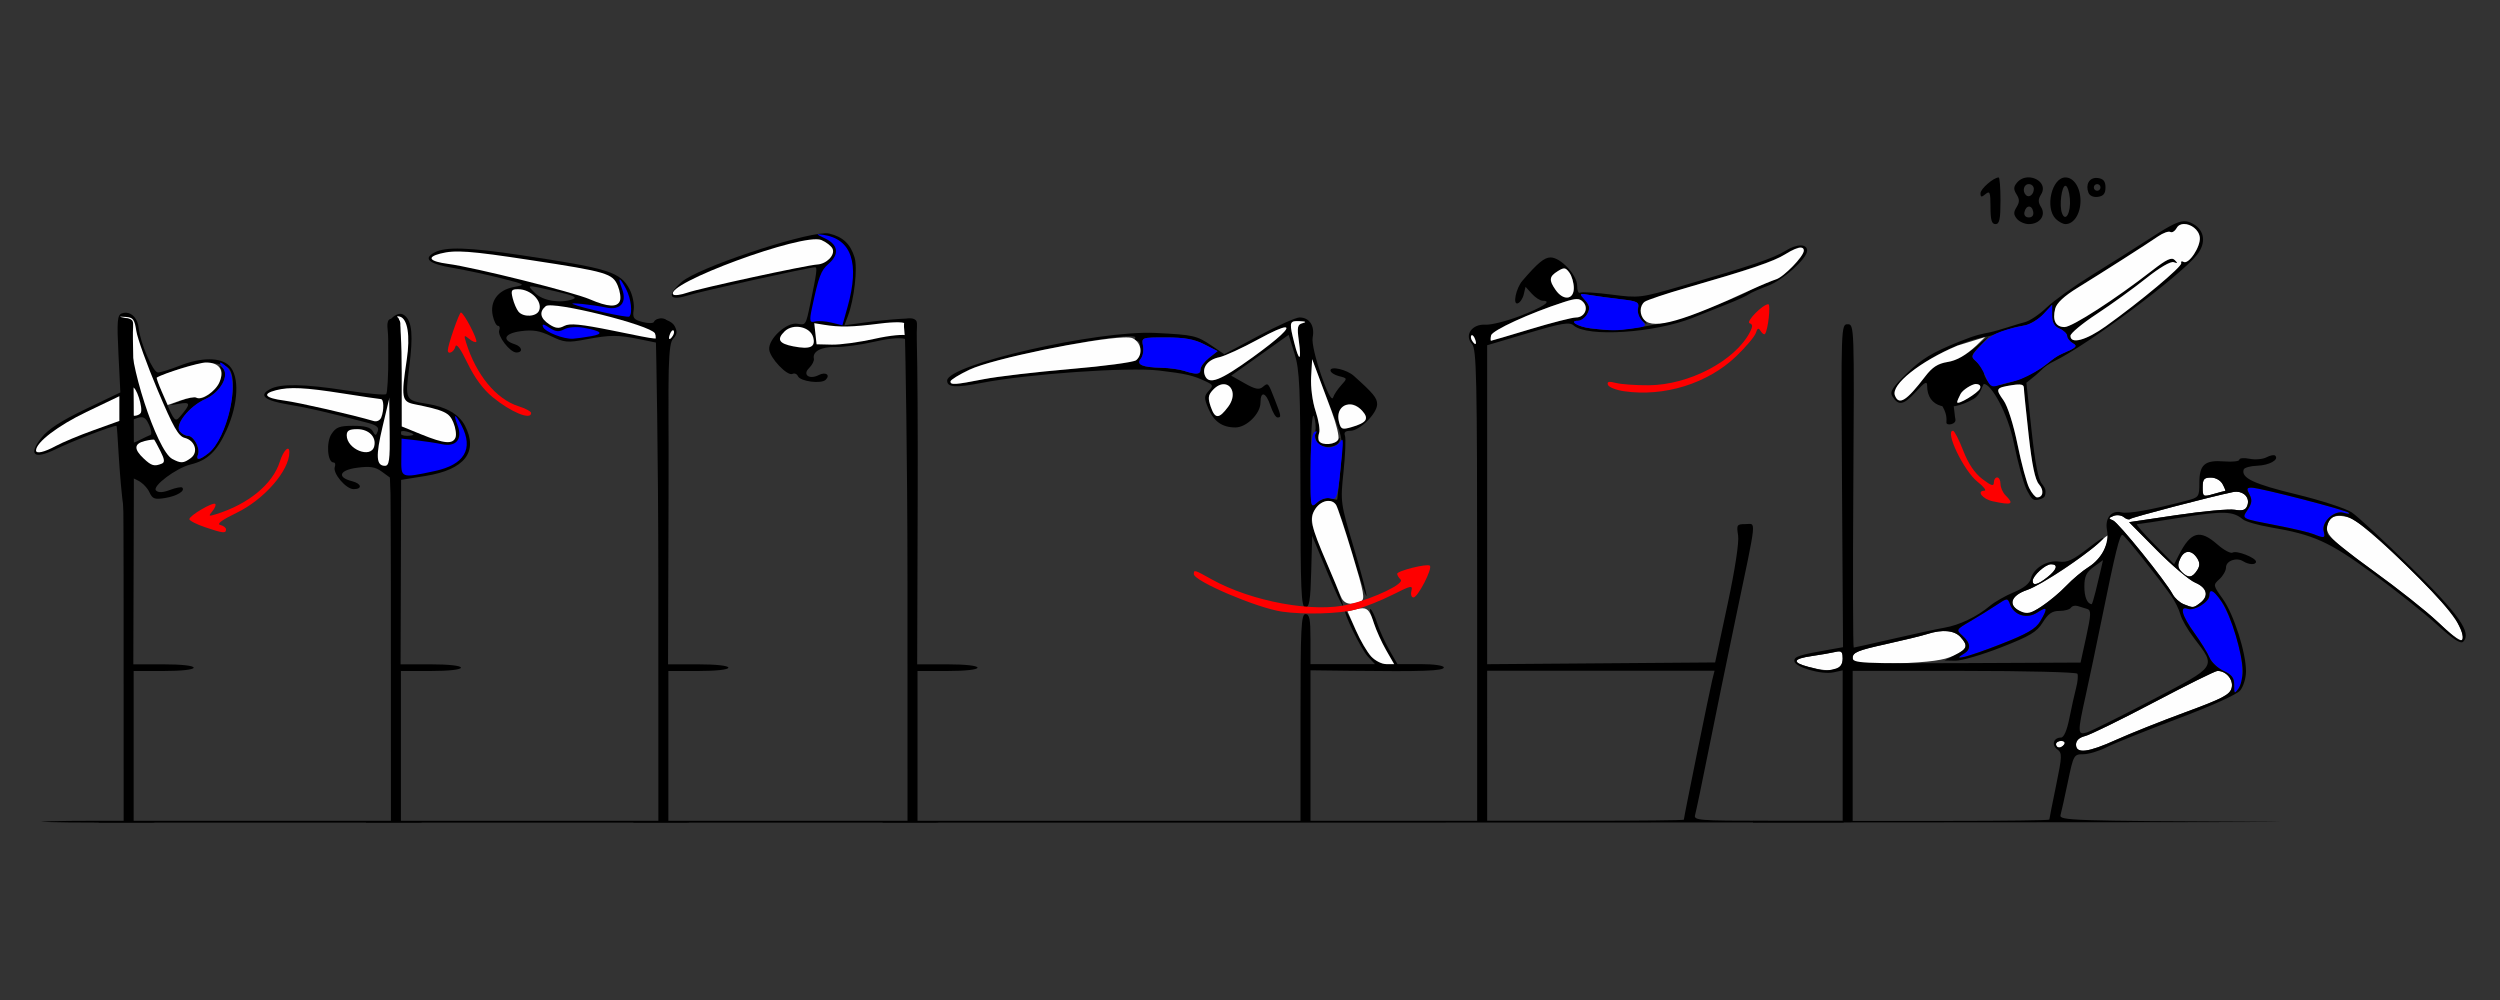 <?xml version="1.0" encoding="UTF-8" standalone="no"?>
<!-- Created with Inkscape (http://www.inkscape.org/) -->

<svg
   xmlns:dc="http://purl.org/dc/elements/1.1/"
   xmlns:cc="http://creativecommons.org/ns#"
   xmlns:rdf="http://www.w3.org/1999/02/22-rdf-syntax-ns#"
   xmlns:svg="http://www.w3.org/2000/svg"
   xmlns="http://www.w3.org/2000/svg"
   xmlns:sodipodi="http://sodipodi.sourceforge.net/DTD/sodipodi-0.dtd"
   xmlns:inkscape="http://www.inkscape.org/namespaces/inkscape"
   version="1.1"
   width="750"
   height="300"
   id="svg2"
   inkscape:version="0.91 r13725"
   sodipodi:docname="ub330603.svg">
  <rect width="100%" height="100%" fill="#333333" stroke="none"/>
  <sodipodi:namedview
     pagecolor="#cacaca"
     bordercolor="#666666"
     borderopacity="1"
     objecttolerance="10"
     gridtolerance="10"
     guidetolerance="10"
     inkscape:pageopacity="0"
     inkscape:pageshadow="2"
     inkscape:window-width="1414"
     inkscape:window-height="905"
     id="namedview11"
     showgrid="false"
     inkscape:zoom="1"
     inkscape:cx="378.34831"
     inkscape:cy="164.3381"
     inkscape:window-x="0"
     inkscape:window-y="0"
     inkscape:window-maximized="0"
     inkscape:current-layer="svg2" />
  <defs
     id="defs6" />
  <g
     id="g6286"
     transform="translate(0.817,-29.57)">
    <path
       sodipodi:nodetypes="sssccccccccssssscscssscsccs"
       inkscape:connector-curvature="0"
       id="path4380"
       d="m 246.666,99.553 c 0.525,-0.018 0.951,0.007 1.262,0.082 4.144,0.993 6.353,3.066 7.623,7.15 0.975,3.134 -0.104,12.639 -1.996,17.596 l -1.059,2.781 5.955,-0.822 c 3.276,-0.452 7.998,-0.939 10.492,-1.082 l 2.447,-0.141 c 1.98,0.116 1.588,1.218 2.236,2.096 0.181,2.17 0.021,5.35 -1.529,4.641 -0.225,-0.1 -0.452,-0.204 -0.676,-0.34 -1.286,-0.782 -4.845,-0.589 -9.695,0.525 -4.215,0.968 -9.574,1.706 -11.906,1.641 -4.25,-0.119 -6.966,1.345 -6.475,3.49 0.144,0.63 -0.51,1.907 -1.453,2.838 -2.035,2.008 0.09,3.521 2.92,2.078 2.079,-1.06 3.562,-0.046 2.076,1.42 -1.333,1.316 -7.634,0.499 -8.324,-1.08 -0.296,-0.676 -1.037,-0.987 -1.646,-0.688 -1.525,0.75 -6.752,-4.738 -6.975,-7.322 -0.278,-3.226 5.292,-8.299 8.473,-7.717 2.491,0.456 2.509,0.429 3.812,-5.828 2.014,-9.668 2.205,-11.13 1.461,-11.115 -1.855,0.036 -34.069,7.162 -37.982,8.402 -5.068,1.606 -6.369,0.479 -3.504,-2.588 0.409,-0.438 0.904,-0.917 1.484,-1.432 4.732,-4.198 35.101,-14.319 42.979,-14.586 z"
       style="fill:#000000" />
    <path
       id="path4364"
       d="m 137.864,104.164 c 4.114,0.129 9.783,0.776 17.66,1.961 26.495,3.986 29.841,5.047 32.578,10.34 0.886,1.713 1.42,4.414 1.188,6 -0.37,2.52 -0.037,2.986 2.654,3.699 1.694,0.449 3.231,0.442 3.414,-0.016 0.678,-1.692 5.114,-0.798 6.211,1.252 0.877,1.639 0.778,2.455 -0.465,3.828 -1.393,1.539 -1.58,7.332 -1.58,48.916 l -1.5,13.932 -1.5,-61.617 -5.25,-1.076 c -6.753,-1.384 -8.941,-1.383 -16.322,0.008 -5.507,1.037 -6.48,0.947 -10.453,-0.973 -3.412,-1.649 -5.426,-1.978 -9.102,-1.49 -4.887,0.648 -5.795,2.644 -1.781,3.918 2.224,0.706 2.567,2.471 0.48,2.471 -1.912,0 -5.777,-5.023 -5.141,-6.682 0.278,-0.725 0.106,-1.319 -0.383,-1.319 -0.489,0 -1.191,-1.369 -1.559,-3.041 -0.942,-4.289 1.528,-7.681 6.252,-8.586 3.742,-0.717 3.727,-0.727 -3.742,-2.639 -4.125,-1.056 -10.614,-2.447 -14.422,-3.094 -7.296,-1.239 -9.108,-2.751 -5.566,-4.646 1.656,-0.886 4.214,-1.275 8.328,-1.146 z m 20.555,11.318 c -0.73,0.068 -0.005,0.724 1.316,2.045 2.297,2.297 7.613,3.146 11.289,1.805 1.485,-0.542 0.145,-1.154 -5.197,-2.373 -4.493,-1.026 -6.678,-1.545 -7.408,-1.477 z"
       style="fill:#000000"
       inkscape:connector-curvature="0" />
    <path
       id="path4348"
       d="m 37.031,123.379 c 1.875,0.1 3.487,1.922 3.75,4.539 0.454,4.517 4.292,13.398 5.789,13.398 0.741,0 3.629,-0.9 6.42,-2 6.627,-2.612 12.388,-2.612 15,0 3.088,3.088 2.726,11.445 -0.836,19.301 -2.89,6.374 -5.714,9.063 -10.811,10.303 -4.313,1.049 -11.61,6.54 -10.357,7.793 0.709,0.709 2.023,0.656 4.201,-0.166 1.744,-0.658 3.395,-0.972 3.67,-0.697 0.983,0.983 -1.604,2.551 -5.168,3.129 -3.139,0.509 -3.774,0.268 -4.711,-1.787 -0.596,-1.306 -2.186,-2.896 -3.535,-3.531 l -2.453,-1.156 -1.596,10.682 c -1.595,-10.89 -1.904,-25.869 -2.285,-25.869 -1.355,0 -13.163,4.562 -18.422,7.117 -6.357,3.088 -8.108,1.554 -4.061,-3.559 2.03,-2.564 5.888,-5.064 13.262,-8.596 l 10.398,-4.982 -0.57,-11.551 c -0.487,-9.881 -0.343,-11.639 0.988,-12.15 0.447,-0.172 0.894,-0.24 1.326,-0.217 z m 25.273,15.188 c -2.821,-0.012 -6.281,0.594 -9.623,1.818 -3.405,1.247 -6.312,2.351 -6.461,2.453 -0.149,0.102 1.01,3.188 2.574,6.855 2.637,6.182 2.955,6.538 4.367,4.895 3.331,-3.876 3.282,-4.521 -0.297,-3.881 -3.347,0.599 -3.343,0.592 0.49,-0.881 2.126,-0.817 4.231,-1.26 4.676,-0.984 2.877,1.778 9.164,-5.618 7.408,-8.715 -0.582,-1.026 -0.462,-1.05 0.549,-0.115 2.231,2.064 -0.684,7.261 -5.209,9.287 -4.836,2.165 -9.251,7.757 -7.648,9.688 0.607,0.732 1.709,1.33 2.447,1.33 1.719,0 3.732,3.721 3.02,5.578 -0.725,1.889 0.4,1.763 3.102,-0.35 5.161,-4.036 9.342,-20.443 6.395,-25.096 -0.787,-1.242 -2.968,-1.871 -5.789,-1.883 z m -20.666,16.18 c -0.312,-0.007 -0.662,0.056 -1.066,0.18 -1.146,0.351 -2.224,0.763 -2.398,0.914 -0.174,0.151 -0.174,1.8 0,3.664 0.305,3.262 0.409,3.34 2.816,2.115 1.375,-0.7 2.873,-1.404 3.33,-1.564 0.457,-0.161 0.27,-1.524 -0.416,-3.029 -0.726,-1.594 -1.329,-2.257 -2.266,-2.279 z"
       style="fill:#000000"
       inkscape:connector-curvature="0" />
    <path
       id="path4346"
       d="m 119.233,123.715 c 0.504,-0.01 0.958,0.181 1.432,0.574 2.14,1.776 2.496,6.001 1.291,15.352 -1.281,9.937 -1.238,10.023 5.484,11.098 5.625,0.899 9.483,3.146 11.24,6.545 4.064,7.859 -0.106,13.181 -11.805,15.068 l -7.678,1.238 -1.525,20.486 -1.537,-21.26 -2.455,-1.787 c -1.935,-1.408 -3.501,-1.647 -7.393,-1.131 -5.316,0.705 -6.111,2.873 -1.48,4.035 2.861,0.718 3.184,2.383 0.463,2.383 -2.299,0 -6.359,-4.809 -5.641,-6.682 0.278,-0.725 0.106,-1.318 -0.383,-1.318 -1.831,0 -2.264,-6.022 -0.613,-8.541 1.351,-2.062 2.407,-2.459 6.537,-2.459 3.489,0 5.19,0.47 5.828,1.609 0.817,1.46 0.957,1.463 1.508,0.027 0.455,-1.186 -0.32,-1.824 -3.1,-2.549 -12.885,-3.359 -17.462,-4.415 -23.631,-5.455 -7.295,-1.23 -9.11,-2.742 -5.566,-4.639 3.165,-1.694 10.133,-1.574 22.834,0.393 6.24,0.966 11.64,1.461 12,1.1 0.36,-0.362 0.647,-5.527 0.637,-11.477 -0.016,-9.447 0.216,-10.964 1.828,-11.971 0.668,-0.417 1.221,-0.63 1.725,-0.641 z m 1.188,35.18 c -0.717,-0.05 -1.223,0.142 -1.223,0.516 0,0.499 0.9,0.906 2,0.906 1.1,0 2,-0.172 2,-0.383 0,-0.211 -0.9,-0.619 -2,-0.906 -0.275,-0.072 -0.538,-0.116 -0.777,-0.133 z"
       style="fill:#000000"
       inkscape:connector-curvature="0" />
    <path
       id="path4462"
       d="m 47.725,168.659 c 0.941,-0.381 0.851,-1.255 -0.377,-3.671 -0.887,-1.744 -1.727,-3.306 -1.867,-3.47 -0.14,-0.164 -1.433,-0.003 -2.873,0.358 -3.231,0.811 -3.324,2.428 -0.304,5.266 2.335,2.194 3.169,2.427 5.421,1.517 z"
       style="fill:#fefefe"
       inkscape:connector-curvature="0" />
    <path
       id="path4460"
       d="m 116.113,159.066 -0.085,-10.25 -2.056,8.663 c -2.121,8.939 -1.952,11.837 0.694,11.837 1.281,0 1.518,-1.675 1.447,-10.25 z"
       style="fill:#fefefe"
       inkscape:connector-curvature="0" />
    <path
       id="path4458"
       d="m 56.421,166.99 c 2.374,-1.736 1.308,-5.272 -1.826,-6.058 -1.88,-0.472 -3.431,-3.209 -8.132,-14.349 -3.194,-7.571 -6.07,-15.566 -6.391,-17.766 -0.493,-3.382 -0.969,-4.025 -3.083,-4.164 -2.42,-0.159 -2.425,-0.148 -0.136,0.335 2.141,0.451 2.305,0.87 1.736,4.427 -1.264,7.905 7.63,35.349 12.258,37.826 2.599,1.391 3.376,1.356 5.573,-0.25 z"
       style="fill:#fefefe"
       inkscape:connector-curvature="0" />
    <path
       id="path4456"
       d="m 15.99,163.33 c 1.925,-1.046 6.987,-3.157 11.25,-4.691 l 7.75,-2.789 0,-3.711 0,-3.711 -9.894,4.741 c -8.531,4.088 -15.106,9.111 -15.106,11.541 0,1.109 2.461,0.543 6,-1.381 z"
       style="fill:#fefefe"
       inkscape:connector-curvature="0" />
    <path
       id="path4454"
       d="m 111.443,163.487 c 0.735,-2.809 -1.597,-5.171 -5.105,-5.171 -2.385,0 -3.14,0.443 -3.14,1.845 0,4.178 7.257,7.105 8.245,3.326 z"
       style="fill:#fefefe"
       inkscape:connector-curvature="0" />
    <path
       id="path4452"
       d="m 135.843,160.798 c 0.32,-0.835 0.028,-2.857 -0.65,-4.493 -1.232,-2.975 -2.638,-3.632 -11.745,-5.486 -3.745,-0.762 -3.95,-1.98 -2.24,-13.311 1.086,-7.197 0.269,-12.321 -2.064,-12.953 -0.871,-0.236 -1.048,-0.063 -0.445,0.435 0.59,0.487 1,7.324 1,16.668 l 0,15.842 5.92,2.408 c 6.857,2.79 9.411,3.012 10.225,0.89 z"
       style="fill:#fefefe"
       inkscape:connector-curvature="0" />
    <path
       id="path4450"
       d="m 113.579,154.764 c 0.854,-2.224 0.776,-5.444 -0.132,-5.466 -0.412,-0.01 -5.475,-0.763 -11.25,-1.673 -11.59,-1.826 -16.126,-2.046 -20.25,-0.981 -4.267,1.102 -3.263,2.347 2.5,3.1 4.34,0.567 20.547,4.274 26.882,6.149 0.92,0.272 1.901,-0.22 2.25,-1.129 z"
       style="fill:#fefefe"
       inkscape:connector-curvature="0" />
    <path
       id="path4448"
       d="m 41.393,153.473 c 0.827,-1.338 -1.408,-8.271 -2.458,-7.623 -1.596,0.986 -1.159,8.467 0.495,8.467 0.793,0 1.676,-0.38 1.963,-0.844 z"
       style="fill:#fefefe"
       inkscape:connector-curvature="0" />
    <path
       id="path4446"
       d="m 53.355,149.705 c 2.126,-0.75 4.23,-1.138 4.675,-0.863 1.594,0.985 5.846,-1.837 7.014,-4.656 1.501,-3.623 -0.064,-5.869 -4.088,-5.869 -2.111,0 -12.815,3.293 -14.737,4.534 -0.149,0.096 0.526,1.985 1.5,4.197 l 1.771,4.022 z"
       style="fill:#fefefe"
       inkscape:connector-curvature="0" />
    <path
       id="path4444"
       d="m 201.065,130.25 c 0.363,-0.587 0.445,-1.281 0.183,-1.543 -0.262,-0.262 -0.743,0.218 -1.069,1.067 -0.676,1.762 -0.1,2.072 0.886,0.477 z"
       style="fill:#fefefe"
       inkscape:connector-curvature="0" />
    <path
       id="path4442"
       d="m 195.656,129.564 c -1.326,-2.478 -30.761,-9.801 -32.752,-8.148 -2.055,1.706 -1.678,3.66 1.053,5.449 1.899,1.245 2.889,1.35 4.513,0.481 1.617,-0.865 4.874,-0.547 14.633,1.429 14.921,3.022 13.707,2.945 12.553,0.789 z"
       style="fill:#fefefe"
       inkscape:connector-curvature="0" />
    <path
       inkscape:transform-center-y="0.81293274"
       inkscape:transform-center-x="15.112367"
       id="path4438"
       d="m 271.481,129.544 c -0.792,-0.893 -1.176,-2.142 -0.853,-2.776 0.322,-0.634 -3.035,-0.693 -7.46,-0.131 -8.412,1.067 -12.016,1.144 -16.828,0.358 l -2.883,-0.471 0.349,3.168 0.349,3.168 4.587,0.107 c 2.523,0.059 8.306,-0.73 12.852,-1.753 4.546,-1.023 8.954,-1.452 9.796,-0.952 1.163,0.69 1.185,0.518 0.091,-0.716 z"
       style="fill:#fefefe"
       inkscape:connector-curvature="0" />
    <path
       id="path4436"
       d="m 160.934,122.69 c 1.056,-2.753 -2.474,-6.333 -6.269,-6.358 -2.074,-0.013 -2.275,0.315 -1.67,2.729 0.379,1.509 1.158,3.309 1.731,4 1.486,1.791 5.469,1.553 6.207,-0.371 z"
       style="fill:#fefefe"
       inkscape:connector-curvature="0" />
    <path
       id="path4434"
       d="m 185.169,119.798 c 0.32,-0.835 0.029,-2.853 -0.646,-4.485 -1.534,-3.702 -3.255,-4.211 -25.999,-7.688 -18.447,-2.82 -22.781,-3.135 -27.25,-1.981 -4.221,1.09 -3.282,2.344 2.312,3.086 7.854,1.042 37.361,8.41 42.499,10.613 5.518,2.365 8.297,2.505 9.084,0.456 z"
       style="fill:#fefefe"
       inkscape:connector-curvature="0" />
    <path
       inkscape:transform-center-y="1.9478503"
       inkscape:transform-center-x="34.730559"
       id="path4426"
       d="m 243.136,130.747 c -0.883,-3.209 -6.048,-4.261 -8.593,-1.749 -2.422,2.39 -1.69,3.642 2.618,4.479 5.118,0.995 6.79,0.231 5.975,-2.73 z"
       style="fill:#fefefe"
       inkscape:connector-curvature="0" />
    <path
       inkscape:transform-center-y="-19.073153"
       inkscape:transform-center-x="47.912796"
       id="path4422"
       d="m 248.959,104.211 c -0.358,-0.819 -1.879,-2.008 -3.38,-2.641 -5.375,-2.269 -47.466,13.252 -44.39,16.368 0.359,0.363 2.245,0.109 4.191,-0.566 3.944,-1.368 35.721,-8.253 39.001,-8.451 2.784,-0.168 5.391,-2.85 4.578,-4.71 z"
       style="fill:#fefefe"
       inkscape:connector-curvature="0" />
    <path
       id="path4468"
       d="m 66.99,188.39 c 0,-0.51 -0.787,-1.114 -1.75,-1.343 -1.145,-0.272 0.558,-1.528 4.93,-3.635 8.244,-3.972 15.82,-12.67 15.82,-18.161 0,-2.34 -1.797,-0.573 -2.863,2.815 -2.12,6.738 -9.412,12.748 -19.129,15.765 -2.245,0.697 -2.355,0.608 -1.107,-0.895 0.762,-0.918 1.152,-1.901 0.868,-2.185 -0.668,-0.668 -7.769,3.508 -7.769,4.57 0,0.444 2.105,1.525 4.678,2.401 5.409,1.843 6.322,1.939 6.322,0.667 z"
       style="fill:#fe0000"
       inkscape:connector-curvature="0" />
    <path
       id="path4466"
       d="m 158.524,153.475 c 0,-0.463 -1.688,-1.373 -3.75,-2.022 -6.738,-2.12 -12.748,-9.412 -15.765,-19.129 -0.697,-2.245 -0.608,-2.355 0.895,-1.107 0.918,0.762 1.885,1.168 2.15,0.904 0.556,-0.556 -3.744,-8.783 -4.597,-8.796 -0.522,-0.008 -3.933,9.818 -3.933,11.33 0,1.451 1.88,0.55 2.269,-1.088 0.272,-1.145 1.528,0.558 3.635,4.93 2.116,4.391 4.707,7.899 7.561,10.238 5.494,4.502 11.535,6.984 11.535,4.74 z"
       style="fill:#fe0000"
       inkscape:connector-curvature="0" />
    <path
       id="path4416"
       d="m 129.62,170.879 c 8.885,-1.905 11.671,-6.614 8.052,-13.612 -1.957,-3.784 -2.622,-3.801 -1.198,-0.03 1.546,4.095 -0.486,6.503 -4.719,5.594 -1.681,-0.361 -5.096,-0.886 -7.588,-1.167 l -4.531,-0.51 -0.081,5.582 c -0.092,6.4 -0.217,6.349 10.065,4.144 z"
       style="fill:#0000fe"
       inkscape:connector-curvature="0" />
    <path
       id="path4414"
       d="m 61.699,165.544 c 5.727,-4.479 9.586,-21.789 5.719,-25.656 -2.001,-2.001 -3.075,-2.055 -1.429,-0.072 2.076,2.502 -0.634,7.435 -5.211,9.484 -4.836,2.165 -9.25,7.756 -7.648,9.686 0.607,0.732 1.708,1.33 2.447,1.33 1.719,0 3.734,3.721 3.021,5.578 -0.725,1.889 0.399,1.762 3.101,-0.35 z"
       style="fill:#0000fe"
       inkscape:connector-curvature="0" />
    <path
       id="path4412"
       d="m 176.524,130.428 c 3.964,-0.708 3.228,-1.537 -2.236,-2.523 -2.18,-0.393 -4.603,-0.21 -5.817,0.44 -1.622,0.868 -2.611,0.767 -4.484,-0.461 -1.742,-1.142 -2.264,-1.213 -1.898,-0.259 0.588,1.532 6.203,3.751 9.006,3.56 1.061,-0.072 3.504,-0.413 5.429,-0.756 z"
       style="fill:#0000fe"
       inkscape:connector-curvature="0" />
    <path
       id="path4410"
       d="m 187.972,124.534 c 1.049,-1.049 0.545,-5.33 -0.974,-8.268 -1.957,-3.784 -2.622,-3.801 -1.198,-0.03 1.543,4.087 -0.485,6.498 -4.719,5.609 -4.079,-0.856 -11.317,-1.62 -10.057,-1.061 2.658,1.179 16.465,4.235 16.949,3.751 z"
       style="fill:#0000fe"
       inkscape:connector-curvature="0" />
    <path
       inkscape:transform-center-y="-15.287513"
       inkscape:transform-center-x="24.289448"
       id="path4408"
       d="m 253.447,121.652 c 3.679,-13.132 1.22,-20.397 -7.327,-21.64 -2.292,-0.333 -2.248,-0.25 0.569,1.082 3.981,1.882 4.377,4.756 1.049,7.626 -2.281,1.967 -2.961,3.789 -4.98,13.346 -0.792,3.748 -0.654,4.387 0.854,3.972 0.989,-0.272 3.258,-0.129 5.043,0.319 l 3.245,0.814 z"
       style="fill:#0000fe"
       inkscape:connector-curvature="0" />
    <path
       sodipodi:nodetypes="cccccccccccssscsscc"
       inkscape:connector-curvature="0"
       id="path4223"
       d="m 36.095,125.254 c -1.484,0.547 -0.646,3.556 -0.565,6.123 0.072,2.119 0.725,34.198 0.732,72.74 l 0.016,71.75 -7.504,0.322 0,0.15 16.77,0 0,-0.107 -6.266,-0.365 0,-22.5 0,-22.5 9,0 c 5.333,0 9,-0.407 9,-1 0,-0.593 -3.683,-1 -9.049,-1 l -9.049,0 0.152,-50.93 c 0.06,-20.191 -0.056,-38.007 -0.274,-46.622 -0.084,-3.337 0.256,-4.503 -0.097,-5.411 -0.35,-0.656 -1.575,-1.11 -2.867,-0.651 z"
       style="fill:#000000" />
    <path
       style="fill:#000000"
       d="m 116.272,125.254 c -1.484,0.547 -0.646,3.556 -0.565,6.123 0.072,2.119 0.725,34.198 0.732,72.74 l 0.016,71.75 -7.504,0.322 0,0.15 16.77,0 0,-0.107 -6.266,-0.365 0,-22.5 0,-22.5 9,0 c 5.333,0 9,-0.407 9,-1 0,-0.593 -3.683,-1 -9.049,-1 l -9.049,0 0.152,-50.93 c 0.06,-20.191 -0.056,-38.007 -0.274,-46.622 -0.084,-3.337 0.256,-4.503 -0.097,-5.411 -0.35,-0.656 -1.575,-1.11 -2.867,-0.651 z"
       id="path4396"
       inkscape:connector-curvature="0"
       sodipodi:nodetypes="cccccccccccssscsscc" />
    <path
       sodipodi:nodetypes="cccccccccccssscsscc"
       inkscape:connector-curvature="0"
       id="path4398"
       d="m 196.512,125.254 c -1.484,0.547 -0.646,3.556 -0.565,6.123 0.072,2.119 0.725,34.198 0.732,72.74 l 0.016,71.75 -7.504,0.322 0,0.15 16.77,0 0,-0.107 -6.266,-0.365 0,-22.5 0,-22.5 9,0 c 5.333,0 9,-0.407 9,-1 0,-0.593 -3.683,-1 -9.049,-1 l -9.049,0 0.152,-50.93 c 0.06,-20.191 -0.056,-38.007 -0.274,-46.622 -0.084,-3.337 0.256,-4.503 -0.097,-5.411 -0.35,-0.656 -1.575,-1.11 -2.867,-0.651 z"
       style="fill:#000000" />
    <path
       style="fill:#000000"
       d="m 271.254,125.254 c -1.484,0.547 -0.646,3.556 -0.565,6.123 0.072,2.119 0.725,34.198 0.732,72.74 l 0.016,71.75 -7.504,0.322 0,0.15 16.77,0 0,-0.107 -6.266,-0.365 0,-22.5 0,-22.5 9,0 c 5.333,0 9,-0.407 9,-1 0,-0.593 -3.683,-1 -9.049,-1 l -9.049,0 0.152,-50.93 c 0.06,-20.191 -0.056,-38.007 -0.274,-46.622 -0.084,-3.337 0.256,-4.503 -0.097,-5.411 -0.35,-0.656 -1.575,-1.11 -2.867,-0.651 z"
       id="path4400"
       inkscape:connector-curvature="0"
       sodipodi:nodetypes="cccccccccccssscsscc" />
    <path
       id="path2989"
       d="m 607.784,82.781 c -1.269,-0.013 -2.573,0.459 -3.521,1.602 -1.033,1.245 -1.057,1.989 -0.113,3.5 0.931,1.491 0.931,2.347 0,3.838 -0.943,1.511 -0.92,2.255 0.113,3.5 0.722,0.87 2.328,1.58 3.568,1.58 3.297,0 5.208,-2.636 3.682,-5.08 -0.931,-1.491 -0.931,-2.347 0,-3.838 1.689,-2.705 -0.937,-5.074 -3.729,-5.102 z m -8.988,0.019 c -1.51,0 -5.465,3.429 -5.465,4.738 0,1.227 0.279,1.275 1.5,0.262 1.3,-1.079 1.5,-0.561 1.5,3.879 0,3.887 0.362,5.121 1.5,5.121 1.19,0 1.5,-1.444 1.5,-7 0,-3.85 -0.241,-7 -0.535,-7 z m 20.035,0 c -4.104,0 -6.249,9.109 -2.928,12.43 0.864,0.864 2.181,1.57 2.928,1.57 2.513,0 4.5,-3.091 4.5,-7 0,-3.909 -1.987,-7 -4.5,-7 z m 9.297,0.145 c -2.174,-0.042 -3.342,1.993 -2.408,4.426 0.361,0.942 1.505,1.442 2.857,1.25 1.653,-0.235 2.254,-0.988 2.254,-2.82 0,-1.833 -0.601,-2.586 -2.254,-2.82 -0.154,-0.022 -0.304,-0.032 -0.449,-0.035 z m -20.297,1.855 c 0.825,0 1.5,0.649 1.5,1.441 0,1.671 -1.428,2.798 -2.361,1.865 -1.195,-1.195 -0.645,-3.307 0.861,-3.307 z m 20.5,0 c 0.55,0 1,0.45 1,1 0,0.55 -0.45,1 -1,1 -0.55,0 -1,-0.45 -1,-1 0,-0.55 0.45,-1 1,-1 z m -9.5,0.5 c 0.55,0 1.143,1.748 1.318,3.883 0.34,4.146 -1.286,7.169 -2.355,4.381 -0.88,-2.294 -0.131,-8.264 1.037,-8.264 z m -10.99,6.244 c 0.551,-0.041 1.098,0.452 1.301,1.506 0.211,1.095 -0.281,1.75 -1.311,1.75 -0.961,0 -1.513,-0.647 -1.324,-1.553 0.226,-1.086 0.783,-1.662 1.334,-1.703 z m 46.553,4.388 c -2.155,0.071 -5.132,1.811 -12.33,6.5 -3.169,2.064 -10.071,6.414 -15.34,9.668 -5.269,3.254 -11.379,7.642 -13.574,9.752 -2.196,2.11 -5.192,4.093 -6.658,4.406 -1.467,0.313 -7.536,2.412 -10.286,2.995 -2.75,0.583 -3.875,0.628 -9.375,2.85 -8.008,3.235 -11.093,5.103 -15.492,9.373 -4.518,4.386 -5.305,5.632 -4.43,7.02 1.831,2.902 3.368,2.615 6.951,-1.297 2.841,-3.101 3.471,-3.431 3.471,-1.816 0,6.373 6.386,8.174 13.852,3.906 2.394,-1.368 2.736,-4.521 3.193,-4.521 2.177,0 7.138,8.712 8.957,17.693 1.096,5.412 2.736,11.527 3.646,13.59 0.236,0.536 0.493,1.022 0.76,1.461 0.627,1.216 1.213,2.013 2.045,2.047 1.083,0.044 2.63,-0.507 2.873,-1.236 0.243,-0.729 0.31,-1.812 -0.154,-2.541 -0.017,-0.027 -0.055,-0.055 -0.086,-0.082 -0.162,-0.325 -0.357,-0.645 -0.629,-0.945 -1.104,-1.22 -2.064,-6.132 -3.141,-16.055 l -1.551,-14.299 2.867,-2.322 c 1.577,-1.277 2.337,-2.629 5.362,-4.087 9.998,-4.818 38.005,-25.683 43.002,-32.035 2.742,-3.485 2.253,-7.287 -1.184,-9.207 -0.96,-0.536 -1.77,-0.849 -2.75,-0.816 z m -0.029,0.838 c 2.004,-0.034 4.484,1.654 4.758,3.988 0.326,2.779 -3.36,8.314 -4.902,7.361 -0.52,-0.321 -0.821,-0.138 -0.67,0.408 0.282,1.02 -12.151,11.414 -22.641,18.926 -5.887,4.216 -10.584,5.483 -10.584,2.857 0,-0.756 3.548,-3.704 7.885,-6.551 4.337,-2.847 10.971,-7.636 14.742,-10.641 4.165,-3.319 7.449,-5.239 8.365,-4.891 1.178,0.448 1.244,0.308 0.303,-0.641 -0.943,-0.95 -2.433,-0.256 -6.859,3.191 -10.921,8.506 -23.94,16.904 -26.207,16.904 -2.68,0 -3.698,-1.993 -2.814,-5.512 0.417,-1.661 2.678,-3.771 6.695,-6.248 7.751,-4.779 20.579,-12.971 24.162,-15.43 1.524,-1.046 3.183,-1.646 3.688,-1.334 0.504,0.312 1.358,-0.218 1.895,-1.178 0.463,-0.827 1.275,-1.198 2.186,-1.213 z m -114.987,6.425 c -1.189,10e-4 -2.802,0.527 -4.502,1.578 -3.698,2.285 -9.905,4.397 -30.914,10.516 -12.68,3.693 -12.993,3.733 -21.377,2.65 -4.68,-0.604 -8.901,-0.855 -9.381,-0.559 -0.48,0.297 -0.873,-0.648 -0.873,-2.098 0,-3.204 -4.958,-8.482 -7.969,-8.482 -1.873,0 -3.87,1.653 -8.457,7 -1.933,2.253 -2.972,7.299 -1.395,6.773 0.696,-0.232 1.506,-1.444 1.801,-2.693 l 0.537,-2.27 1.896,2.094 c 1.043,1.153 2.529,2.096 3.301,2.096 2.934,0 0.007,1.933 -6.971,4.602 -3.984,1.524 -8.594,2.68 -10.244,2.57 -4.026,-0.268 -6.435,3.139 -4.068,5.754 1.393,1.54 1.568,9.621 1.568,72.404 l 0,70.67 -25,0 -25,0 0,-22.57 0,-22.572 12.25,0.15 c 21.363,0.263 27.75,0.031 27.75,-1.008 0,-0.571 -2.985,-1 -6.957,-1 l -6.959,0 -2.432,-4.25 c -1.337,-2.337 -2.964,-5.931 -3.615,-7.986 -0.651,-2.055 -1.557,-3.966 -2.014,-4.248 -1.168,-0.722 2.731,9.316 5.141,13.234 l 2,3.25 -2.408,0 c -3.181,0 -6.09,-3.247 -9.191,-10.26 -1.396,-3.157 -2.764,-5.74 -3.039,-5.74 -0.995,0 4.629,11.537 6.699,13.74 l 2.123,2.26 -9.674,0 -9.674,0 0,-7.5 c 0,-6 -0.3,-7.5 -1.5,-7.5 -1.301,0 -1.5,4.111 -1.5,31 l 0,31 -57.5,0 -303.207,0 c -14.446,0 -17.109,0.272 -17.109,0.272 0,0 2.598,0.272 17.109,0.272 29.64,0.006 310.791,0.015 343.207,0.014 68.946,-0.003 129.404,-0.027 180.465,-0.059 l 0,-0.5 -22.496,0 c -21.058,0 -22.568,-0.12 -22.086,-1.75 0.285,-0.963 2.092,-9.625 4.016,-19.25 1.923,-9.625 5.571,-27.4 8.105,-39.5 6.563,-31.33 6.265,-28.5 2.996,-28.5 -2.577,0 -2.725,0.226 -2.215,3.371 0.333,2.054 -0.905,10.157 -3.17,20.75 l -3.717,17.379 -34.199,0.264 -34.199,0.264 0,-47.842 0,-47.84 12.221,-3.627 c 10.316,-3.062 12.46,-3.42 13.75,-2.293 4.081,3.564 24.282,2.245 35.787,-2.338 2.883,-1.148 7.605,-3.027 10.492,-4.176 2.888,-1.149 5.7,-2.435 6.25,-2.859 0.55,-0.424 3.142,-1.572 5.76,-2.551 4.478,-1.675 11.74,-8.191 11.74,-10.535 0,-1.049 -0.765,-1.573 -1.953,-1.572 z m -0.297,0.613 c 4.144,-0.022 -3.248,8.159 -9.477,10.488 -2.625,0.982 -5.223,2.133 -5.773,2.557 -0.55,0.424 -3.362,1.711 -6.25,2.859 -2.888,1.149 -7.608,3.028 -10.49,4.176 -2.882,1.148 -9.069,2.715 -13.75,3.482 -8.5,1.394 -10.424,1.473 -17.01,0.699 -3.681,-0.432 -6.703,-2.27 -3.734,-2.27 0.916,0 2.166,-0.936 2.779,-2.082 0.895,-1.673 0.755,-2.49 -0.715,-4.143 -1.814,-2.041 -1.801,-2.052 1.67,-1.469 1.925,0.324 6.018,0.88 9.094,1.236 5.092,0.59 5.553,0.846 5.168,2.863 -0.25,1.31 0.289,2.803 1.318,3.654 1.619,1.338 1.643,1.281 0.338,-0.814 -2.259,-3.627 -0.211,-5.251 10.615,-8.422 20.846,-6.105 29.064,-8.886 31.967,-10.816 1.65,-1.097 3.562,-1.996 4.25,-2 z m -70.543,6.301 c 0.492,0.063 0.89,0.472 1.469,1.264 0.728,0.995 1.324,3.074 1.324,4.619 0,3.528 -3.146,3.866 -5.443,0.586 -2.082,-2.973 -1.966,-4.04 0.619,-5.654 0.952,-0.594 1.539,-0.878 2.031,-0.814 z m 3.613,9.186 c 0.843,-0.015 1.361,0.26 1.918,0.816 1.816,1.816 0.536,4.688 -2.096,4.701 -1.179,0.006 -7.318,1.575 -13.643,3.488 -6.325,1.914 -11.646,3.484 -11.824,3.49 -0.178,0.006 -0.178,-0.707 0,-1.584 0.308,-1.517 11.62,-6.708 21.775,-9.992 1.856,-0.6 3.026,-0.905 3.869,-0.92 z m 142.674,1.714 0,3.088 c 0,2.243 0.616,3.359 2.25,4.076 1.238,0.543 2.25,1.532 2.25,2.199 0,0.667 0.786,1.653 1.748,2.191 1.476,0.826 1.002,1.299 -3.047,3.035 -2.638,1.131 -3.805,2.557 -6.264,4.249 -2.459,1.692 -6.825,3.7 -9.701,4.461 -4.692,1.241 -5.359,1.214 -6.48,-0.254 -0.688,-0.9 -1.25,-2.154 -1.25,-2.789 0,-0.635 -0.912,-1.979 -2.025,-2.986 -2.02,-1.828 -2.018,-1.84 1.25,-5.346 3.058,-3.28 2.962,-3.243 -1.469,0.549 -3.042,2.603 -6.137,4.284 -8.625,4.682 -2.918,0.467 -4.586,1.545 -6.721,4.344 -1.562,2.047 -3.643,4.526 -4.625,5.508 -2.209,2.209 -3.661,2.272 -4.459,0.191 -1.194,-3.112 8.243,-10.711 18.564,-14.945 5.165,-2.119 8.427,-2.67 9.312,-2.754 0.885,-0.084 5.097,-1.901 7.297,-2.51 2.2,-0.608 2.301,-0.494 3.897,-0.825 1.596,-0.332 4.071,-1.853 5.5,-3.383 z m -225.762,3.792 c -1.112,0 -6.652,2.483 -12.309,5.518 l -10.285,5.518 -3.746,-2.543 c -4.513,-3.062 -5.42,-3.268 -16.893,-3.846 -17.31,-0.871 -62.5,9.474 -62.5,14.309 0,2.029 2.521,2.197 10.332,0.684 13.857,-2.686 44.041,-4.798 53.168,-3.721 8.21,0.969 10.345,1.471 14.252,3.344 2.059,0.987 2.118,1.225 0.691,2.801 -1.389,1.535 -1.399,2.108 -0.086,5.25 1.632,3.906 4.177,5.688 8.123,5.688 3.334,0 7.52,-4.149 7.52,-7.453 0,-3.659 1.651,-3.135 3,0.953 0.635,1.925 1.571,3.5 2.078,3.5 1.229,0 1.191,-0.268 -0.74,-5.229 -2.088,-5.362 -2.015,-5.285 -3.686,-3.898 -1.084,0.9 -2.291,0.648 -5.42,-1.129 l -4.025,-2.285 8.621,-6.121 8.619,-6.119 1.762,5.641 c 1.541,4.934 1.762,10.06 1.775,40.891 0.013,30.298 0.222,35.25 1.482,35.25 1.18,0 1.522,-2.1 1.75,-10.75 l 0.283,-10.75 4.443,10.725 c 2.443,5.898 4.619,10.547 4.834,10.332 0.215,-0.215 -1.635,-5.265 -4.111,-11.223 -2.476,-5.958 -4.803,-11.868 -5.168,-13.133 -1.331,-4.604 4.551,-9.467 7.197,-5.951 0.517,0.688 2.687,7.199 4.82,14.469 2.134,7.27 4.058,13.042 4.275,12.824 0.217,-0.217 -1.458,-6.616 -3.723,-14.219 -4.096,-13.751 -4.112,-13.873 -3.146,-23.135 0.534,-5.121 0.72,-9.958 0.416,-10.75 -0.377,-0.982 0.143,-1.439 1.633,-1.439 2.793,0 8.029,-5.197 8.029,-7.969 0,-1.881 -1.139,-3.266 -7.008,-8.521 -2.088,-1.87 -6.992,-3.017 -6.992,-1.637 0,0.599 1.151,1.379 2.559,1.732 2.545,0.639 2.548,0.652 0.627,2.768 -1.062,1.17 -2.136,2.793 -2.385,3.605 -0.833,2.717 -6.799,-14.736 -6.148,-17.988 0.694,-3.469 -0.956,-5.99 -3.92,-5.99 z m -1.006,1.102 c 0.296,-0.01 0.636,-7e-4 1.023,0.016 1.84,0.078 2.144,0.271 0.918,0.588 -1.585,0.409 -1.741,1.136 -1.156,5.385 0.842,6.119 0.094,6.371 -1.393,0.469 -1.366,-5.427 -1.465,-6.389 0.607,-6.457 z m -3.314,1.875 c 1.535,0.009 -1.766,3.2 -9.709,8.941 -9.903,7.159 -13.251,8.426 -14.395,5.447 -0.916,-2.386 0.956,-4.734 4.32,-5.422 1.616,-0.33 6.905,-2.765 11.754,-5.408 4.447,-2.424 7.108,-3.564 8.029,-3.559 z m 55.973,2.35 c 0.272,-0.072 0.676,0.388 0.961,1.131 0.676,1.762 0.099,2.072 -0.887,0.477 -0.363,-0.587 -0.446,-1.281 -0.184,-1.543 0.033,-0.033 0.07,-0.054 0.109,-0.064 z m -102.332,0.314 c 1.057,0.015 1.564,0.173 1.359,0.504 -0.291,0.471 -0.053,0.855 0.529,0.855 1.504,0 1.315,4.542 -0.242,5.834 -0.715,0.593 -9.602,1.785 -19.75,2.646 -10.148,0.862 -21.835,2.231 -25.973,3.043 -4.138,0.812 -8.075,1.477 -8.75,1.477 -2.657,0 -0.974,-1.708 4.17,-4.23 6.851,-3.36 41.258,-10.236 48.656,-10.129 z m 10.625,0.359 c 5.493,0 8.44,0.53 11.428,2.055 l 4.027,2.055 -2.566,2.018 c -1.411,1.11 -2.566,2.66 -2.566,3.445 0,1.557 -1.164,1.656 -5,0.428 -1.375,-0.44 -4.375,-0.846 -6.668,-0.9 -5.809,-0.139 -7.695,-0.958 -6.24,-2.711 0.629,-0.758 0.928,-2.505 0.664,-3.883 -0.476,-2.492 -0.438,-2.506 6.922,-2.506 z m 43.822,6.611 2.809,7.445 c 1.545,4.094 3.655,9.576 4.689,12.182 1.86,4.685 1.861,6.205 0.019,22.418 -0.01,0.086 -0.933,-0.083 -2.051,-0.375 -1.189,-0.311 -2.856,0.215 -4.018,1.266 -1.971,1.784 -1.982,1.697 -1.861,-13.125 0.076,-9.258 0.439,-14.09 0.961,-12.732 0.462,1.204 0.642,3.286 0.398,4.629 -0.252,1.392 0.177,2.956 1,3.639 1.877,1.558 5.783,0.964 6.301,-0.957 0.323,-1.197 0.214,-1.229 -0.535,-0.162 -0.517,0.736 -2.013,1.183 -3.326,0.996 -1.862,-0.266 -2.328,-0.874 -2.117,-2.768 0.149,-1.335 -0.438,-4.562 -1.305,-7.17 -0.885,-2.664 -1.441,-7.053 -1.27,-10.014 l 0.305,-5.271 z m -26.676,7.432 c 0.138,-0.006 0.273,-0.003 0.404,0.01 2.315,0.233 3.551,3.428 1.066,6.756 -2.757,3.692 -3.92,3.708 -5.188,0.072 -0.928,-2.662 -0.834,-3.524 0.543,-5.045 1.095,-1.21 2.208,-1.748 3.174,-1.793 z m 238.885,0.072 c 0.931,0.043 1.296,0.362 1.301,1.004 0.005,0.759 0.656,7.169 1.445,14.242 1.001,8.969 1.935,13.414 3.088,14.688 0.098,0.108 0.169,0.227 0.256,0.34 -1.117,-0.273 -2.612,-0.399 -3.441,-0.051 -1.038,-2.643 -2.118,-6.684 -3.232,-12.166 -1.232,-6.062 -2.975,-11.558 -4.221,-13.307 -2.48,-3.482 -2.329,-3.76 2.473,-4.539 1.011,-0.164 1.773,-0.237 2.332,-0.211 z m -13.245,-0.017 c 0.851,0.002 1.728,0.126 1.364,1.073 -0.517,1.346 -6.828,5.298 -6.828,4.242 0,-0.299 0.466,-1.415 1.035,-2.479 0.666,-1.244 3.335,-2.839 4.429,-2.837 z m -187.497,5.901 c 2.392,0 5.671,3.762 4.393,5.041 -0.547,0.547 -2.388,1.394 -4.092,1.883 -2.803,0.804 -3.158,0.65 -3.727,-1.613 -0.714,-2.846 0.875,-5.311 3.426,-5.311 z m 41.033,80 34.109,0 34.107,0 -0.693,2.75 c -0.674,2.677 -8.523,41.29 -8.523,41.93 0,0.176 -13.275,0.32 -29.5,0.32 l -29.5,0 0,-22.5 z"
       style="fill:#000000"
       inkscape:connector-curvature="0"
       sodipodi:nodetypes="ssssssssssssssssssssscssscccssssssssssssscsscccsssssssssssssccscccccccssscccsscssssssssssscsccssscsssscccscsssccccccssccssccsssccccssscccccsccssssssccccccssssssscccssssssssssscsssscsssssscscssssccssssssssssssssssssssccscccsssssccsssssscccccsscccssssssssssssssssssscccsscccssssccssscccssssssscscccssccssccscccscssssssscccccsssccccscccssscccssscsssssccccssccc" />
    <path
       id="path2997-0"
       d="m 662.449,172.842 c -2.059,0 -2.465,0.482 -2.465,2.93 0,2.829 0.113,2.898 3.244,2 1.784,-0.512 3.375,-0.93 3.535,-0.93 0.16,0 -0.191,-0.9 -0.779,-2 -0.626,-1.17 -2.094,-2 -3.535,-2 z m 7.682,4.248 c -0.348,-0.006 -0.714,0.027 -1.09,0.104 -6.477,1.323 -30.302,7.562 -30.807,8.066 -0.311,0.311 -1.163,0.068 -1.895,-0.539 -0.731,-0.607 -2.122,-0.778 -3.092,-0.383 -1.581,0.645 -1.596,0.785 -0.143,1.361 1.61,0.638 15.733,18.133 17.885,22.154 0.618,1.155 2.109,2.496 3.311,2.98 2.876,1.159 2.903,1.157 4.934,-0.385 2.714,-2.06 2.098,-4.562 -1.5,-6.094 -1.788,-0.761 -6.98,-5.151 -11.539,-9.758 l -8.289,-8.377 14.289,-2.125 c 7.859,-1.169 15.687,-1.889 17.396,-1.598 2.339,0.398 3.271,0.103 3.768,-1.191 0.855,-2.229 -0.789,-4.176 -3.229,-4.217 z m 30.494,7.262 c -1.569,0.086 -2.549,0.811 -3.086,2.209 -1.161,3.025 0.601,4.866 13.652,14.281 7.243,5.225 15.896,12.078 19.23,15.23 7.933,7.5 9.563,7.436 5.787,-0.23 -2.536,-5.148 -28.108,-29.82 -32.094,-30.963 -1.395,-0.4 -2.549,-0.579 -3.49,-0.527 z m -68.906,5.84 c -0.314,-0.073 -1.123,0.572 -2.484,1.842 -5.161,4.815 -17.581,13.043 -21.92,14.521 -4.671,1.592 -5.808,4.327 -2.58,6.207 0.963,0.561 2.096,1.032 2.52,1.049 1.507,0.059 8.286,-4.809 11.73,-8.426 1.925,-2.021 5.015,-4.614 6.865,-5.762 1.851,-1.148 3.988,-3.579 4.75,-5.402 1.11,-2.658 1.523,-3.936 1.119,-4.029 z m 23.924,4.938 c -0.92,0.014 -1.786,0.696 -2.398,2.041 -0.878,1.927 -0.77,2.734 0.545,4.049 1.888,1.888 3.11,1.707 4.619,-0.686 0.759,-1.203 0.749,-2.196 -0.035,-3.441 -0.833,-1.323 -1.81,-1.977 -2.73,-1.963 z m -41.158,3.713 c -1.687,0 -5.5,3.466 -5.5,5 0,1.556 1.489,1.19 4.365,-1.072 2.938,-2.311 3.405,-3.928 1.135,-3.928 z m -32.465,20.053 c -1.393,0.048 -2.958,0.34 -4.637,0.881 -1.595,0.513 -7.286,1.9 -12.648,3.082 -8.482,1.869 -9.75,2.417 -9.75,4.209 0,2.002 0.37,2.045 13.25,1.539 9.901,-0.389 14.198,-0.978 17,-2.328 4.172,-2.01 4.517,-2.932 2.096,-5.607 -1.136,-1.255 -2.988,-1.855 -5.311,-1.775 z m -31.143,6.092 c -0.299,-1.2e-4 -0.674,0.064 -1.143,0.176 -1.238,0.295 -4.388,0.844 -7,1.221 -5.72,0.825 -6.054,1.914 -1,3.256 7.045,1.871 10.25,1.084 10.25,-2.521 0,-1.557 -0.211,-2.131 -1.107,-2.131 z m 113.549,5.855 c -0.647,0 -9.223,4.242 -19.059,9.426 -9.835,5.184 -19.12,9.732 -20.633,10.107 -1.79,0.444 -2.75,1.343 -2.75,2.574 0,2.833 3.598,2.401 12.109,-1.457 4.065,-1.843 13.372,-5.555 20.684,-8.248 11.257,-4.147 13.387,-5.265 13.898,-7.305 0.609,-2.427 -1.618,-5.098 -4.25,-5.098 z m -46.883,21 c -0.857,0 -1.559,0.45 -1.559,1 0,0.55 0.424,1 0.941,1 0.518,0 1.219,-0.45 1.559,-1 0.34,-0.55 -0.084,-1 -0.941,-1 z"
       style="fill:#fefefe"
       inkscape:connector-curvature="0"
       sodipodi:nodetypes="ssssssccssscsssscccssccsssssccssscsssccssccccssssssssssssccssscsssssssssssss" />
    <path
       sodipodi:nodetypes="sssssssssssssssssscssssscscc"
       inkscape:connector-curvature="0"
       style="fill:#0000fe"
       id="path2991-6"
       d="m 669.438,235.173 c 0.036,-2.231 -0.635,-3.148 -3.172,-4.331 -1.77,-0.825 -3.676,-2.625 -4.236,-4 -0.56,-1.375 -2.6,-4.687 -4.533,-7.359 -3.75,-5.186 -4.582,-8.265 -1.961,-7.259 1.9,0.729 6.448,-2.09 6.448,-3.997 0,-4.976 5.51,3.406 8.029,12.216 2.284,7.987 2.51,13.279 0.675,15.789 -1.172,1.602 -1.291,1.501 -1.25,-1.059 z m -81.204,-9.411 c 2.306,-1.343 2.213,-3.191 -0.273,-5.441 -2.008,-1.817 -1.99,-1.85 2.374,-4.405 2.418,-1.416 5.909,-3.578 7.758,-4.806 3.314,-2.201 3.371,-2.204 4.097,-0.242 1.228,3.32 5.087,4.483 8.171,2.463 3.065,-2.008 3.274,-1.399 0.902,2.618 -1.351,2.287 -3.92,3.775 -11.925,6.904 -9.706,3.795 -15.01,5.185 -11.103,2.909 z m 104.989,-35.955 c -1.243,-0.5 -5.968,-1.627 -10.5,-2.505 -11.531,-2.235 -11.087,-2 -9.203,-4.874 1.25,-1.908 1.361,-2.908 0.5,-4.518 -0.927,-1.732 -0.817,-2.063 0.679,-2.042 2.519,0.036 28.387,6.735 29.153,7.55 0.348,0.37 -0.357,0.369 -1.567,-0.002 -2.804,-0.861 -6.713,2.742 -5.987,5.519 0.551,2.108 0.228,2.2 -3.075,0.872 z" />
    <path
       id="path2989-0"
       d="m 553.484,126.84 c -1.977,0 -1.997,0.566 -1.697,48.445 l 0.303,48.445 -3.803,0.67 c -9.404,1.653 -10.803,2.097 -10.803,3.441 0,1.832 8.153,4.217 11.75,3.438 l 2.75,-0.596 0,22.578 0,22.58 -26.066,0 c -0.355,0 -0.49,-0.002 -0.836,-0.002 l 0,0.482 c 104.881,-0.041 178.733,-0.119 153.088,-0.23 -57.74,-0.25 -61.286,-0.367 -60.826,-2.008 0.269,-0.958 1.262,-5.455 2.209,-9.992 1.677,-8.037 1.797,-8.25 4.617,-8.25 1.592,0 4.761,-0.953 7.043,-2.117 2.282,-1.164 11.828,-4.997 21.211,-8.518 10.075,-3.78 17.777,-7.258 18.811,-8.494 0.963,-1.152 1.75,-3.729 1.75,-5.734 0,-5.675 -3.682,-17.166 -6.965,-21.738 -2.946,-4.103 -2.957,-4.16 -1.006,-5.926 1.084,-0.981 1.971,-2.561 1.971,-3.512 0,-1.992 3.136,-3.123 5.139,-1.854 1.69,1.07 3.861,1.147 3.861,0.137 0,-1.185 -5.832,-3.466 -7.006,-2.74 -0.579,0.358 -2.631,-0.733 -4.559,-2.426 -5.285,-4.64 -7.979,-3.903 -11.59,3.174 l -1.404,2.752 -5.939,-6.002 c -3.267,-3.301 -5.608,-6.002 -5.203,-6.002 0.404,0 6.413,-0.912 13.354,-2.025 12.5,-2.005 15.443,-1.92 18.348,0.525 0.825,0.694 4.543,1.779 8.262,2.412 13.102,2.229 17.612,4.265 30.738,13.873 6.875,5.032 15.556,11.935 19.291,15.34 4.81,4.386 7.104,5.881 7.859,5.125 2.66,-2.66 -1.24,-8.216 -15.756,-22.457 -7.94,-7.789 -15.89,-15.142 -17.666,-16.34 -1.776,-1.198 -9.304,-3.649 -16.729,-5.445 -12.658,-3.063 -16.537,-4.899 -15.693,-7.43 0.184,-0.551 2.009,-1.06 4.055,-1.131 3.612,-0.125 6.62,-1.8 5.408,-3.012 -0.329,-0.329 -1.499,-0.115 -2.602,0.475 -1.102,0.59 -3.391,0.796 -5.086,0.457 -1.695,-0.339 -3.082,-0.22 -3.082,0.266 0,0.485 -2.035,0.719 -4.523,0.521 -5.846,-0.465 -7.477,0.937 -7.477,6.43 0,4.172 -0.144,4.376 -3.75,5.322 -10.555,2.77 -17.616,4.04 -19.643,3.531 -2.971,-0.746 -4.997,1.745 -4.316,5.307 0.757,3.96 -1.536,8.625 -5.426,11.037 -1.851,1.148 -4.94,3.74 -6.865,5.762 -1.925,2.021 -5.249,4.795 -7.387,6.164 -3.21,2.056 -4.297,2.302 -6.25,1.412 -3.891,-1.773 -2.993,-4.716 1.951,-6.4 4.393,-1.497 20.103,-12.079 22.736,-15.314 0.797,-0.979 -1.149,0.249 -4.326,2.73 -4.604,3.596 -6.38,4.422 -8.752,4.074 -3.594,-0.528 -7.717,1.926 -8.504,5.061 -0.372,1.481 -2.106,2.884 -5.096,4.121 -2.493,1.031 -5.735,2.877 -7.203,4.102 -3.926,3.275 -9.136,5.771 -13.67,6.551 -2.2,0.378 -9.123,1.874 -15.385,3.322 -6.261,1.449 -11.572,2.635 -11.803,2.635 -0.23,0 -0.282,-21.825 -0.115,-48.5 0.299,-47.935 0.279,-48.502 -1.697,-48.502 z m 108.965,46.002 c 1.441,0 2.909,0.83 3.535,2 0.589,1.1 0.94,2 0.779,2 -0.16,0 -1.751,0.418 -3.535,0.93 -3.132,0.898 -3.244,0.829 -3.244,-2 0,-2.448 0.406,-2.93 2.465,-2.93 z m 12.25,3.025 c 2.519,0.036 28.387,6.734 29.152,7.549 0.348,0.371 -0.357,0.37 -1.566,-0.002 -2.804,-0.861 -6.713,2.742 -5.986,5.52 0.551,2.108 0.229,2.2 -3.074,0.873 -1.243,-0.5 -5.968,-1.627 -10.5,-2.506 -11.531,-2.235 -11.087,-2 -9.203,-4.875 1.25,-1.908 1.361,-2.908 0.5,-4.518 -0.927,-1.732 -0.818,-2.062 0.678,-2.041 z m -4.568,1.223 c 2.439,0.041 4.084,1.987 3.229,4.217 -0.497,1.294 -1.429,1.59 -3.768,1.191 -1.709,-0.291 -9.537,0.428 -17.396,1.598 l -14.289,2.125 8.289,8.377 c 4.559,4.607 9.752,8.997 11.539,9.758 3.598,1.531 4.214,4.034 1.5,6.094 -2.031,1.541 -2.058,1.543 -4.934,0.385 -1.202,-0.484 -2.692,-1.825 -3.311,-2.98 -2.152,-4.021 -16.275,-21.516 -17.885,-22.154 -1.454,-0.577 -1.439,-0.716 0.143,-1.361 0.97,-0.396 2.361,-0.224 3.092,0.383 0.731,0.607 1.583,0.848 1.895,0.537 0.505,-0.505 24.329,-6.741 30.807,-8.064 0.376,-0.077 0.741,-0.109 1.09,-0.104 z m 30.803,7.082 c 3.515,-0.152 8.525,3.689 19.99,14.904 12.255,11.988 16.96,17.93 17.035,21.516 0.046,2.178 -1.318,1.36 -7.537,-4.52 -3.334,-3.152 -11.987,-10.005 -19.23,-15.23 -7.243,-5.225 -13.413,-10.224 -13.711,-11.109 -0.695,-2.066 0.276,-4.589 2.023,-5.26 0.456,-0.175 0.928,-0.279 1.43,-0.301 z m -64.982,5.867 c 0.773,0.299 10.581,12.603 14.619,18.34 1.147,1.629 2.373,4.12 2.725,5.535 0.352,1.415 2.202,4.62 4.113,7.123 6.69,8.762 7.047,8.239 -12.607,18.518 -9.524,4.98 -18.329,9.363 -19.566,9.738 -2.818,0.856 -2.837,0.183 -0.316,-11.211 1.063,-4.807 3.121,-14.59 4.572,-21.74 4.3,-21.189 5.635,-26.622 6.461,-26.303 z m 19.691,5.09 c 0.92,-0.014 1.897,0.64 2.73,1.963 0.784,1.246 0.794,2.236 0.035,3.439 -1.509,2.393 -2.731,2.575 -4.619,0.688 -1.314,-1.314 -1.423,-2.122 -0.545,-4.049 0.613,-1.345 1.478,-2.027 2.398,-2.041 z m -25.561,2.475 -0.648,2.869 c -0.357,1.578 -1.072,4.557 -1.588,6.619 -0.516,2.062 -1.034,3.742 -1.15,3.734 -1.353,-0.098 -2.218,-2.191 -2.203,-5.324 0.014,-3.037 0.598,-4.263 2.803,-5.869 z m -15.598,1.238 c 2.271,0 1.804,1.616 -1.135,3.928 -2.876,2.262 -4.365,2.628 -4.365,1.072 0,-1.534 3.813,-5 5.5,-5 z m 48.059,8.072 c 0.612,-0.037 1.712,1.073 3.221,3.289 2.704,3.972 6.221,15.669 6.221,20.693 0,1.959 -0.582,4.359 -1.295,5.334 -1.172,1.602 -1.291,1.501 -1.25,-1.059 0.036,-2.231 -0.636,-3.148 -3.172,-4.33 -1.77,-0.825 -3.676,-2.625 -4.236,-4 -0.56,-1.375 -2.601,-4.687 -4.533,-7.359 -3.75,-5.186 -4.581,-8.265 -1.961,-7.26 1.9,0.729 6.447,-2.09 6.447,-3.996 0,-0.856 0.191,-1.29 0.559,-1.312 z m -61.432,2.514 c 0.519,-0.031 0.715,0.458 1.078,1.439 1.228,3.32 5.088,4.483 8.172,2.463 3.065,-2.008 3.273,-1.398 0.9,2.619 -1.351,2.287 -3.919,3.775 -11.924,6.904 -9.706,3.795 -15.011,5.184 -11.104,2.908 2.306,-1.343 2.213,-3.192 -0.273,-5.441 -2.008,-1.817 -1.991,-1.85 2.373,-4.404 2.418,-1.416 5.911,-3.579 7.76,-4.807 1.657,-1.1 2.498,-1.651 3.018,-1.682 z m 20.789,1.855 c 0.205,0.006 0.415,0.039 0.617,0.102 0.807,0.251 2.095,0.651 2.863,0.887 1.178,0.362 1.129,1.652 -0.314,8.25 l -1.711,7.82 -34.186,0.162 c -32.514,0.153 -34.186,0.072 -34.186,-1.668 0,-1.5 1.753,-2.216 9.75,-3.979 5.362,-1.182 11.056,-2.569 12.65,-3.082 4.477,-1.442 8.128,-1.114 9.945,0.895 2.367,2.616 2.078,3.597 -1.596,5.426 l -3.25,1.617 3.326,0.065 c 1.829,0.035 7.995,-1.762 13.703,-3.994 8.729,-3.413 10.717,-4.605 12.506,-7.5 1.622,-2.624 2.808,-3.441 4.988,-3.441 1.573,0 3.124,-0.431 3.449,-0.957 0.244,-0.395 0.827,-0.62 1.443,-0.602 z m -71.023,13.703 c 0.896,3.3e-4 1.107,0.574 1.107,2.131 0,1.739 -0.68,2.673 -2.25,3.094 -2.724,0.73 -3.234,0.694 -8,-0.572 -5.054,-1.342 -4.72,-2.431 1,-3.256 2.612,-0.377 5.763,-0.926 7,-1.221 0.469,-0.112 0.844,-0.176 1.143,-0.176 z m 4.107,5.855 33.441,0 c 18.393,0 33.676,0.38 33.963,0.844 0.287,0.464 0.12,2.377 -0.369,4.25 -0.489,1.873 -1.404,5.994 -2.033,9.156 -0.725,3.645 -1.645,5.75 -2.514,5.75 -2.219,0 -2.93,2.203 -1.135,3.516 1.539,1.125 1.513,1.916 -0.348,10.959 -1.103,5.36 -2.006,9.92 -2.006,10.135 0,0.214 -13.275,0.391 -29.5,0.391 l -29.5,0 0,-22.5 z m 109.441,0 c 2.632,0 4.859,2.671 4.25,5.098 -0.512,2.039 -2.642,3.158 -13.898,7.305 -7.311,2.693 -16.619,6.405 -20.684,8.248 -8.512,3.858 -12.109,4.29 -12.109,1.457 0,-1.231 0.96,-2.13 2.75,-2.574 1.512,-0.375 10.798,-4.923 20.633,-10.107 9.835,-5.184 18.411,-9.426 19.059,-9.426 z m -46.883,21 c 0.857,0 1.281,0.45 0.941,1 -0.34,0.55 -1.041,1 -1.559,1 -0.518,0 -0.941,-0.45 -0.941,-1 0,-0.55 0.701,-1 1.559,-1 z"
       style="fill:#000000"
       inkscape:connector-curvature="0"
       sodipodi:nodetypes="csccsccccsccsssssssssssssssccsssssssssssscssssssssssssssssssssssssccsssssscccsssssccssscccsssscscscscscsscccssssssssscccssccccsccccsssscsssssssssccsssssssscccscccsssscccsssccccsssscccssssscssscccscsssssssssss" />
    <path
       sodipodi:nodetypes="cscssssssssssscssccsssssssccsssssscsssscsccsssccccsssscccssscccccsccssssssssccssssssccssscccssssssscccssscssssscsscsssccsccssccsc"
       id="path2997"
       d="m 654.364,96.77 c -0.911,0.015 -1.723,0.386 -2.186,1.213 -0.537,0.959 -1.39,1.489 -1.895,1.178 -0.504,-0.312 -2.163,0.288 -3.688,1.334 -3.583,2.459 -16.411,10.651 -24.162,15.43 -4.018,2.477 -6.278,4.587 -6.695,6.248 -0.883,3.519 0.135,5.512 2.814,5.512 2.267,0 15.286,-8.398 26.207,-16.904 4.426,-3.448 5.917,-4.141 6.859,-3.191 0.941,0.948 0.876,1.089 -0.303,0.641 -0.916,-0.348 -4.2,1.571 -8.365,4.891 -3.771,3.005 -10.405,7.793 -14.742,10.641 -4.337,2.847 -7.885,5.795 -7.885,6.551 0,2.626 4.697,1.358 10.584,-2.857 10.49,-7.511 22.923,-17.906 22.641,-18.926 -0.151,-0.546 0.15,-0.729 0.67,-0.408 1.542,0.953 5.228,-4.582 4.902,-7.361 -0.274,-2.335 -2.754,-4.022 -4.758,-3.988 z M 539.51,103.853 c -0.901,-0.061 -2.526,0.618 -4.791,2.018 -3.516,2.173 -10.35,4.492 -29.389,9.973 -6.325,1.821 -12.062,3.735 -12.75,4.256 -1.584,1.2 -1.61,3.943 -0.051,5.502 2.86,2.86 11.602,0.358 32.301,-9.24 2.75,-1.275 5.984,-2.619 7.188,-2.986 2.288,-0.699 8.312,-6.939 8.312,-8.609 0,-0.573 -0.28,-0.875 -0.82,-0.912 z m -70.973,6.256 c -0.492,-0.063 -1.08,0.22 -2.031,0.814 -2.585,1.614 -2.701,2.682 -0.619,5.654 2.298,3.28 5.443,2.942 5.443,-0.586 0,-1.545 -0.596,-3.624 -1.324,-4.619 -0.579,-0.791 -0.976,-1.2 -1.469,-1.264 z m 3.613,9.186 c -0.843,0.015 -2.013,0.32 -3.869,0.92 -10.155,3.284 -21.468,8.475 -21.775,9.992 -0.178,0.877 -0.178,1.59 0,1.584 0.178,-0.006 5.499,-1.577 11.824,-3.49 6.325,-1.914 12.464,-3.482 13.643,-3.488 2.631,-0.013 3.912,-2.885 2.096,-4.701 -0.557,-0.557 -1.075,-0.832 -1.918,-0.816 z m -84.094,6.607 c -2.073,0.068 -1.974,1.03 -0.607,6.457 1.486,5.903 2.234,5.65 1.393,-0.469 -0.584,-4.249 -0.428,-4.975 1.156,-5.385 1.226,-0.317 0.922,-0.51 -0.918,-0.588 -0.387,-0.016 -0.727,-0.025 -1.023,-0.016 z m -3.314,1.875 c -0.921,-0.005 -3.582,1.135 -8.029,3.559 -4.849,2.643 -10.138,5.078 -11.754,5.408 -3.364,0.688 -5.236,3.036 -4.32,5.422 1.143,2.979 4.491,1.711 14.395,-5.447 7.943,-5.741 11.244,-8.933 9.709,-8.941 z m 209.963,2.918 -8.277,2.562 c -11.251,4.731 -20.014,11.711 -18.771,14.949 1.186,3.09 3.476,1.654 9.084,-5.699 2.147,-2.815 3.799,-3.877 6.77,-4.352 2.705,-0.432 5.392,-1.974 8.625,-4.949 z M 440.715,130.127 c -0.039,0.01 -0.077,0.032 -0.109,0.064 -0.262,0.262 -0.179,0.956 0.184,1.543 0.986,1.595 1.563,1.286 0.887,-0.477 -0.285,-0.743 -0.689,-1.203 -0.961,-1.131 z m -104.572,0.686 c -9.565,0.377 -38.999,6.317 -46.062,9.646 -3.163,1.491 -5.75,3.077 -5.75,3.525 0,1.126 1.324,1.039 9.977,-0.66 4.138,-0.812 15.825,-2.181 25.973,-3.043 10.148,-0.862 19.035,-2.053 19.75,-2.646 2.159,-1.792 1.546,-5.401 -1.127,-6.619 -0.432,-0.197 -1.393,-0.257 -2.76,-0.203 z m 56.688,6.488 -0.305,5.326 c -0.177,3.088 0.387,7.413 1.342,10.289 0.906,2.728 1.381,5.659 1.053,6.514 -0.328,0.854 -0.342,1.961 -0.033,2.461 0.903,1.461 5.176,1.047 5.793,-0.561 0.31,-0.809 -0.574,-4.521 -1.967,-8.25 -1.392,-3.729 -3.285,-8.804 -4.207,-11.279 z m -26.271,7.553 c -1.052,-0.106 -2.327,0.401 -3.578,1.783 -1.377,1.521 -1.471,2.383 -0.543,5.045 1.267,3.635 2.431,3.62 5.188,-0.072 2.485,-3.328 1.249,-6.523 -1.066,-6.756 z m 238.48,0.062 c -0.559,-0.026 -1.321,0.047 -2.332,0.211 -4.802,0.779 -4.952,1.057 -2.473,4.539 1.245,1.749 2.988,7.245 4.221,13.307 1.155,5.68 2.734,11.566 3.512,13.078 0.778,1.512 1.827,2.75 2.33,2.75 1.861,0 2.179,-2.18 0.576,-3.951 -1.153,-1.274 -2.087,-5.719 -3.088,-14.688 -0.789,-7.073 -1.44,-13.483 -1.445,-14.242 -0.005,-0.642 -0.369,-0.961 -1.301,-1.004 z m -13.112,-0.149 c -1.094,-0.002 -3.896,1.726 -4.562,2.97 -0.569,1.064 -1.035,2.179 -1.035,2.479 0,1.056 6.356,-2.763 6.872,-4.109 0.364,-0.947 -0.425,-1.337 -1.276,-1.339 z M 403.807,150.91 c -2.127,0.153 -3.698,2.165 -2.936,5.201 0.568,2.264 0.923,2.417 3.727,1.613 4.581,-1.314 5.393,-2.537 3.254,-4.9 -1.293,-1.428 -2.769,-2.006 -4.045,-1.914 z m -6.316,28.932 c -1.306,0.086 -2.745,0.921 -3.705,2.387 -1.861,2.841 -1.374,5.125 3.475,16.354 1.729,4.005 3.566,8.392 4.082,9.75 0.929,2.445 2.948,2.994 6.061,1.648 1.368,-0.591 1.041,-2.438 -2.512,-14.18 -2.247,-7.425 -4.445,-14.062 -4.883,-14.75 -0.568,-0.891 -1.502,-1.276 -2.518,-1.209 z m 10.477,32.207 c -0.554,-0.007 -1.216,0.11 -2.037,0.316 l -2.49,0.625 2.496,5.646 c 1.373,3.105 3.451,6.661 4.619,7.904 1.168,1.243 3.19,2.26 4.492,2.26 l 2.367,0 -2.432,-4.25 c -1.337,-2.337 -2.964,-5.931 -3.615,-7.986 -1.058,-3.337 -1.74,-4.493 -3.4,-4.516 z"
       style="fill:#fefefe"
       inkscape:connector-curvature="0" />
    <path
       sodipodi:nodetypes="ssssssssssssscsssssssssssssssccssss"
       style="fill:#fe0000"
       id="path2993"
       d="m 383.831,213.069 c -7.511,-1.083 -26.5,-9.168 -26.5,-11.282 0,-1.36 0.163,-1.312 5.256,1.534 12.081,6.752 30.881,10.183 41.402,7.555 7.733,-1.931 16.602,-6.215 15.386,-7.431 -0.574,-0.574 -1.044,-1.35 -1.044,-1.725 0,-0.907 9.084,-3.168 9.81,-2.442 0.856,0.856 -3.616,9.523 -4.914,9.523 -0.63,0 -0.903,-0.868 -0.617,-1.962 0.462,-1.768 -0.094,-1.655 -5.633,1.149 -3.381,1.711 -8.396,3.714 -11.146,4.45 -4.738,1.269 -15.446,1.576 -22,0.63 z m 213.083,-33.136 c -2.957,-0.64 -4.865,-3.122 -2.416,-3.143 0.733,-0.006 -0.189,-1.211 -2.05,-2.677 -4.126,-3.251 -9.925,-15.312 -7.362,-15.312 0.415,0 1.788,2.664 3.051,5.92 1.539,3.97 3.432,6.787 5.745,8.551 2.652,2.023 3.449,2.273 3.449,1.08 0,-0.853 0.45,-1.551 1,-1.551 0.55,0 1,0.868 1,1.929 0,1.061 0.675,2.604 1.5,3.429 2.707,2.707 1.956,3.046 -3.917,1.775 z M 486.408,146.942 c -2.432,-0.352 -4.614,-1.223 -4.848,-1.934 -0.317,-0.963 0.301,-1.104 2.422,-0.551 1.566,0.408 5.998,0.72 9.848,0.693 12.107,-0.086 25.958,-7.39 30.374,-16.018 0.843,-1.647 0.811,-2.269 -0.131,-2.583 -1.242,-0.414 3.885,-5.651 5.596,-5.716 0.803,-0.03 -0.098,7.967 -1.007,8.939 -0.242,0.259 -0.816,-0.138 -1.276,-0.882 -0.654,-1.058 -0.969,-0.935 -1.444,0.562 -0.334,1.053 -2.971,4.185 -5.859,6.96 -8.536,8.201 -21.584,12.281 -33.674,10.53 z"
       inkscape:connector-curvature="0" />
    <path
       sodipodi:nodetypes="sssssssssssssscssssssssssssssscssscssssscsscc"
       style="fill:#0000fe"
       id="path2991"
       d="m 392.331,171.015 c 0,-7.309 0.394,-11.34 1.155,-11.809 0.73,-0.451 0.882,-0.273 0.414,0.485 -1.061,1.717 1.271,4.111 4.004,4.111 1.28,0 2.804,-0.787 3.385,-1.75 0.791,-1.31 0.918,-0.366 0.506,3.75 -1.366,13.647 -1.414,13.826 -3.542,13.269 -1.135,-0.297 -2.831,0.244 -3.955,1.26 -1.945,1.76 -1.967,1.655 -1.967,-9.316 z m 202.538,-28.47 c -0.782,-1.872 -2.142,-4.001 -3.023,-4.732 -1.437,-1.192 -1.267,-1.673 1.653,-4.686 3.025,-3.121 4.742,-4.229 13.229,-5.964 1.596,-0.326 4.071,-1.845 5.5,-3.374 l 2.598,-2.781 0,3.088 c 0,2.243 0.616,3.358 2.25,4.075 1.238,0.543 2.25,1.533 2.25,2.2 0,0.667 0.787,1.654 1.749,2.192 1.476,0.826 1.001,1.299 -3.048,3.035 -2.638,1.131 -3.851,2.589 -6.367,4.32 -2.517,1.731 -5.982,3.469 -7.702,3.86 -1.719,0.392 -4.148,1.04 -5.396,1.441 -1.927,0.618 -2.485,0.214 -3.692,-2.675 z m -240.538,-1.744 c -1.375,-0.44 -4.376,-0.846 -6.668,-0.9 -5.809,-0.139 -7.694,-0.958 -6.24,-2.711 0.629,-0.758 0.928,-2.505 0.664,-3.883 -0.476,-2.492 -0.438,-2.506 6.922,-2.506 5.493,0 8.439,0.53 11.427,2.054 l 4.026,2.054 -2.566,2.019 c -1.411,1.11 -2.566,2.661 -2.566,3.446 0,1.557 -1.164,1.656 -5,0.427 z m 122,-12.731 c -3.681,-0.432 -6.704,-2.269 -3.735,-2.269 0.916,0 2.167,-0.937 2.78,-2.083 0.895,-1.673 0.755,-2.488 -0.715,-4.141 -1.814,-2.041 -1.801,-2.053 1.67,-1.47 1.925,0.324 6.034,0.882 9.13,1.242 4.925,0.571 5.567,0.895 5.125,2.586 -0.278,1.063 0.239,2.755 1.148,3.76 1.575,1.74 1.431,1.858 -3.014,2.467 -4.744,0.65 -6.165,0.64 -12.389,-0.091 z"
       inkscape:connector-curvature="0" />
    <path
       inkscape:connector-curvature="0"
       id="path6261"
       d="m 581.233,150.365 c 2.25,3.25 1.875,5 1.875,6 0,1 3.062,0.562 2.688,-1.062 -0.375,-1.625 -0.312,-6.438 -1.938,-7.312 -1.625,-0.875 -3.562,0.125 -2.625,2.375 z"
       style="color:#000000;clip-rule:nonzero;display:inline;overflow:visible;visibility:visible;opacity:1;isolation:auto;mix-blend-mode:normal;color-interpolation:sRGB;color-interpolation-filters:linearRGB;solid-color:#000000;solid-opacity:1;fill:#000000;fill-opacity:1;fill-rule:evenodd;stroke:none;stroke-width:3;stroke-linecap:round;stroke-linejoin:round;stroke-miterlimit:4;stroke-dasharray:none;stroke-dashoffset:0;stroke-opacity:1;color-rendering:auto;image-rendering:auto;shape-rendering:auto;text-rendering:auto;enable-background:accumulate" />
  </g>
</svg>
